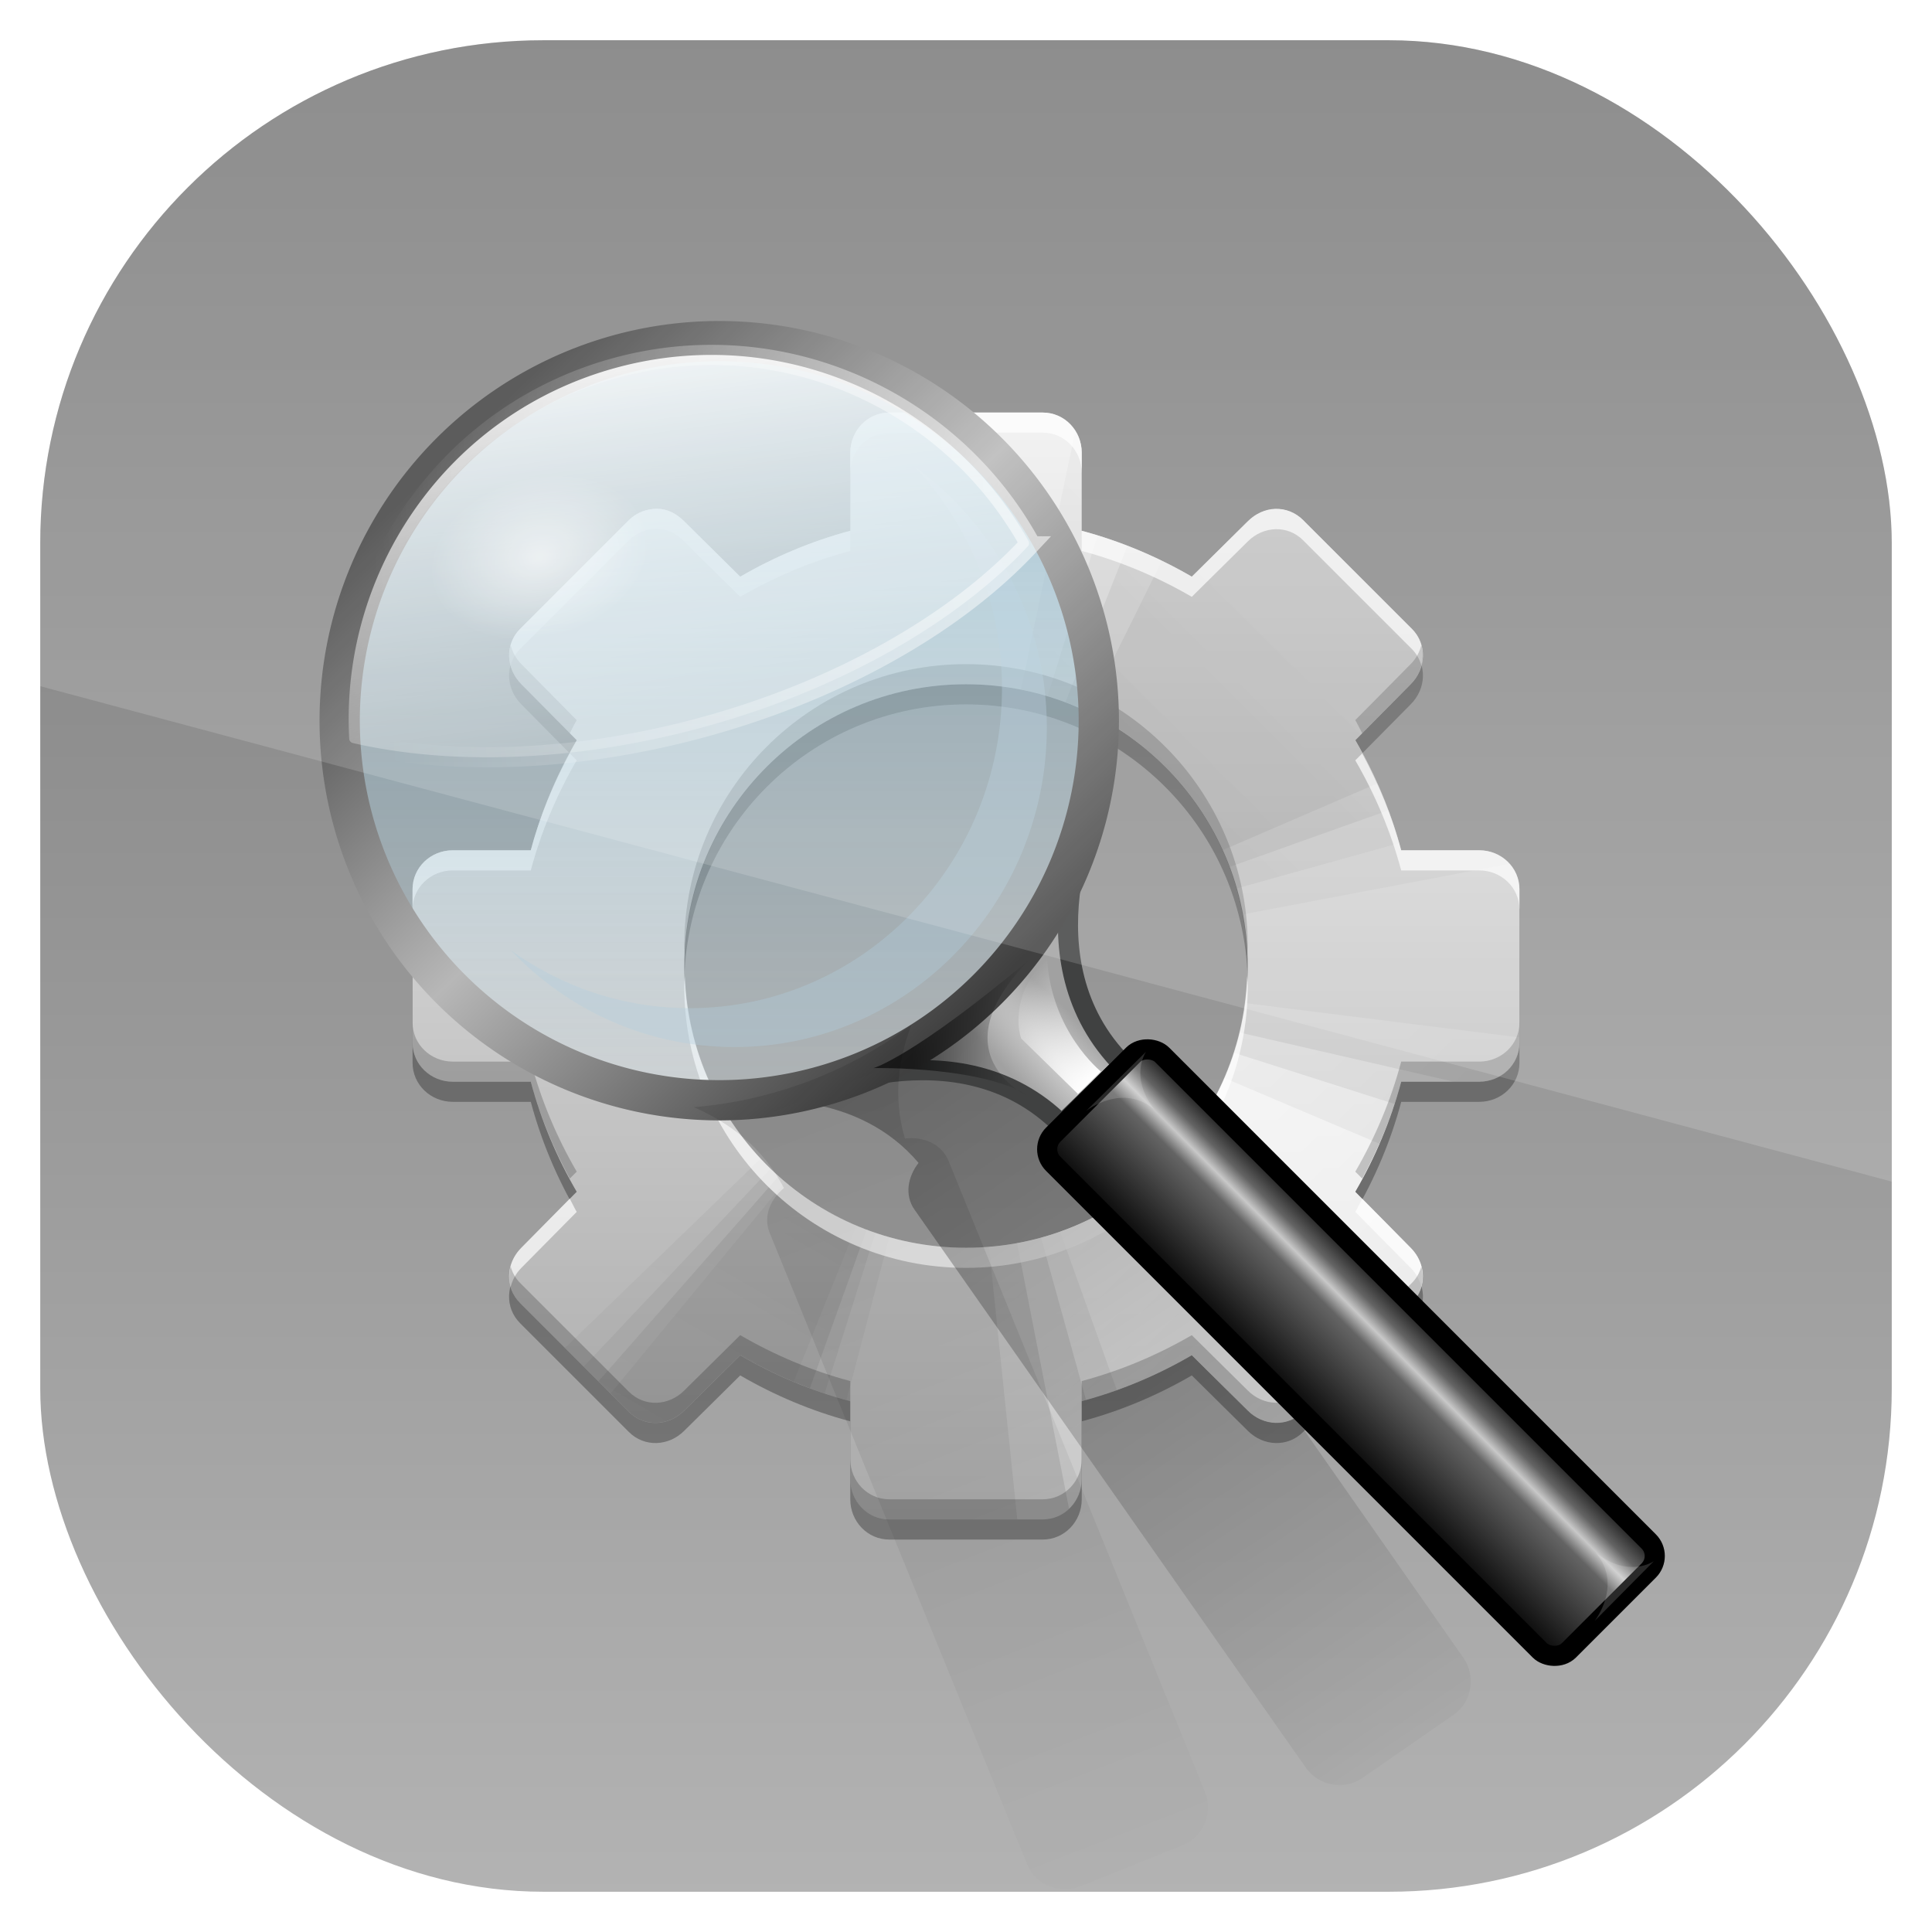 <?xml version="1.0" encoding="UTF-8" standalone="no"?>
<!-- Created with Inkscape (http://www.inkscape.org/) -->

<svg
   xmlns:dc="http://purl.org/dc/elements/1.1/"
   xmlns:cc="http://creativecommons.org/ns#"
   xmlns:rdf="http://www.w3.org/1999/02/22-rdf-syntax-ns#"
   xmlns:svg="http://www.w3.org/2000/svg"
   xmlns="http://www.w3.org/2000/svg"
   xmlns:xlink="http://www.w3.org/1999/xlink"
   xmlns:sodipodi="http://sodipodi.sourceforge.net/DTD/sodipodi-0.dtd"
   xmlns:inkscape="http://www.inkscape.org/namespaces/inkscape"
   id="svg11037"
   height="96"
   width="96"
   version="1.1"
   inkscape:version="0.48.5 r10040"
   sodipodi:docname="xfce4-appfinder.svg">
  <sodipodi:namedview
     pagecolor="#ffffff"
     bordercolor="#666666"
     borderopacity="1"
     objecttolerance="10"
     gridtolerance="10"
     guidetolerance="10"
     inkscape:pageopacity="0"
     inkscape:pageshadow="2"
     inkscape:window-width="640"
     inkscape:window-height="480"
     id="namedview74039" />
  <defs
     id="defs11039">
    <linearGradient
       id="linearGradient11642"
       y2="1046.1"
       gradientUnits="userSpaceOnUse"
       y1="962.62"
       gradientTransform="matrix(1.15 0 0 1.15 -7.2 -150.65)"
       x2="48"
       x1="48">
      <stop
         id="stop3189"
         style="stop-color:#787878"
         offset="0" />
      <stop
         id="stop3191"
         style="stop-color:#b4b4b4"
         offset="1" />
    </linearGradient>
    <linearGradient
       id="linearGradient3141"
       y2="45.017"
       gradientUnits="userSpaceOnUse"
       x2="20.759"
       gradientTransform="matrix(1.279 0 0 1.279 17.302 18.582)"
       y1="1"
       x1="20.759">
      <stop
         id="stop3311"
         style="stop-color:#f0f0f0"
         offset="0" />
      <stop
         id="stop3313"
         style="stop-color:#aaa"
         offset="1" />
    </linearGradient>
    <clipPath
       id="clipPath4403">
      <path
         id="path4405"
         style="display:block;fill:url(#linearGradient4407)"
         d="m30.916 135.97c-0.937 0.541-1.228 1.748-0.678 2.701l1.938 3.356c-1.418 1.414-2.622 3.012-3.595 4.71l-3.784-0.991c-0.532-0.142-1.038-0.118-1.476 0.131-0.438 0.248-0.797 0.668-0.937 1.19l-1.979 7.385c-0.28 1.045 0.366 2.065 1.429 2.35l3.772 1.034c-0.006 1.957 0.238 3.943 0.759 5.877l-3.356 1.938c-0.953 0.55-1.304 1.741-0.763 2.678l3.812 6.603c0.541 0.937 1.748 1.228 2.701 0.678l3.356-1.938c1.414 1.418 3.012 2.622 4.71 3.595l-0.991 3.784c-0.285 1.063 0.275 2.133 1.321 2.413l7.385 1.979c1.045 0.28 2.065-0.366 2.35-1.429l1.034-3.772c1.957 0.006 3.943-0.238 5.877-0.759l1.938 3.356c0.55 0.953 1.741 1.304 2.678 0.763l6.603-3.812c0.937-0.541 1.228-1.748 0.678-2.701l-1.938-3.356c1.418-1.414 2.622-3.012 3.595-4.71l3.784 0.991c1.063 0.285 2.133-0.275 2.413-1.321l1.979-7.385c0.28-1.045-0.366-2.065-1.429-2.35l-3.772-1.034c0.006-1.957-0.238-3.943-0.759-5.877l3.356-1.938c0.953-0.55 1.304-1.741 0.763-2.678l-3.812-6.603c-0.541-0.937-1.748-1.228-2.701-0.678l-3.356 1.938c-1.414-1.418-3.012-2.622-4.71-3.595l0.991-3.784c0.285-1.063-0.275-2.133-1.321-2.413l-7.385-1.979c-1.045-0.28-2.065 0.366-2.35 1.429l-1.034 3.772c-1.957-0.006-3.943 0.238-5.877 0.759l-1.938-3.356c-0.55-0.953-1.741-1.304-2.678-0.763l-6.603 3.812zm10.052 9.785c6.696-3.866 15.258-1.572 19.124 5.124 3.866 6.696 1.572 15.258-5.124 19.124s-15.258 1.572-19.124-5.124-1.572-15.258 5.124-19.124z" />
    </clipPath>
    <linearGradient
       id="linearGradient4213"
       y2="66.233"
       xlink:href="#linearGradient4071-3"
       gradientUnits="userSpaceOnUse"
       x2="126.14"
       y1="48.047"
       x1="48.234" />
    <linearGradient
       id="linearGradient4071-3">
      <stop
         id="stop4073-8"
         offset="0" />
      <stop
         id="stop4075-4"
         style="stop-opacity:0"
         offset="1" />
    </linearGradient>
    <linearGradient
       id="linearGradient4215"
       y2="62.839"
       xlink:href="#linearGradient4071-3"
       gradientUnits="userSpaceOnUse"
       x2="126.67"
       y1="48.032"
       x1="48.055" />
    <linearGradient
       id="linearGradient4217"
       y2="60.29"
       xlink:href="#linearGradient4071-3"
       gradientUnits="userSpaceOnUse"
       x2="127.05"
       y1="48.029"
       x1="47.997" />
    <linearGradient
       id="linearGradient4219"
       y2="57.665"
       xlink:href="#linearGradient4071-3"
       gradientUnits="userSpaceOnUse"
       x2="127.42"
       y1="48.029"
       x1="47.998" />
    <linearGradient
       id="linearGradient4221"
       y2="66.233"
       xlink:href="#linearGradient4115-2"
       gradientUnits="userSpaceOnUse"
       x2="126.14"
       y1="48.047"
       x1="48.234" />
    <linearGradient
       id="linearGradient4115-2">
      <stop
         id="stop4117-3"
         style="stop-color:#fff"
         offset="0" />
      <stop
         id="stop4119-6"
         style="stop-color:#fff;stop-opacity:0"
         offset="1" />
    </linearGradient>
    <linearGradient
       id="linearGradient4223"
       y2="62.839"
       xlink:href="#linearGradient4115-2"
       gradientUnits="userSpaceOnUse"
       x2="126.67"
       y1="48.032"
       x1="48.055" />
    <linearGradient
       id="linearGradient4225"
       y2="60.29"
       xlink:href="#linearGradient4115-2"
       gradientUnits="userSpaceOnUse"
       x2="127.05"
       y1="48.029"
       x1="47.997" />
    <linearGradient
       id="linearGradient4227"
       y2="57.665"
       xlink:href="#linearGradient4115-2"
       gradientUnits="userSpaceOnUse"
       x2="127.42"
       y1="48.029"
       x1="47.998" />
    <linearGradient
       id="linearGradient4207"
       y2="78.168"
       xlink:href="#linearGradient4071-3"
       gradientUnits="userSpaceOnUse"
       x2="83.447"
       gradientTransform="matrix(.984 .175 -.175 .984 3.993 -1.212)"
       y1="14.908"
       x1="22.221" />
    <radialGradient
       id="radialGradient3217-7"
       gradientUnits="userSpaceOnUse"
       cy="95.866"
       cx="63.938"
       gradientTransform="matrix(.143 -.143 .837 .837 38.232 -15.648)"
       r="20.688">
      <stop
         id="stop3407-7"
         style="stop-color:#d0d0d0"
         offset="0" />
      <stop
         id="stop3409-2"
         style="stop-color:#a1a1a1"
         offset="1" />
    </radialGradient>
    <linearGradient
       id="linearGradient3219-7"
       y2="75.04"
       gradientUnits="userSpaceOnUse"
       x2="40.113"
       y1="2.603"
       x1="40.113">
      <stop
         id="stop3555-2"
         style="stop-color:#5496b4;stop-opacity:.618"
         offset="0" />
      <stop
         id="stop3557-6"
         style="stop-color:#dfecf2;stop-opacity:.305"
         offset="1" />
    </linearGradient>
    <linearGradient
       id="linearGradient3221-1"
       y2="64"
       gradientUnits="userSpaceOnUse"
       x2="63.25"
       y1="11.75"
       x1="12.75">
      <stop
         id="stop3194-6"
         style="stop-color:#404040"
         offset="0" />
      <stop
         id="stop3200-1"
         style="stop-color:#b7b7b7"
         offset=".5" />
      <stop
         id="stop3196-5"
         style="stop-color:#404040"
         offset="1" />
    </linearGradient>
    <filter
       id="filter3274-9"
       color-interpolation-filters="sRGB">
      <feGaussianBlur
         id="feGaussianBlur3276-4"
         stdDeviation="1.986" />
    </filter>
    <linearGradient
       id="linearGradient3223-9"
       y2="48.321"
       xlink:href="#linearGradient4115-2"
       gradientUnits="userSpaceOnUse"
       x2="24.881"
       gradientTransform="matrix(.993 0 0 .993 .512 .51)"
       y1="-4.453"
       x1="31.623" />
    <linearGradient
       id="linearGradient3225-7"
       y2="21.098"
       xlink:href="#linearGradient4115-2"
       gradientUnits="userSpaceOnUse"
       x2="10.007"
       y1="42.894"
       x1="124.34" />
    <radialGradient
       id="radialGradient3227-7"
       xlink:href="#linearGradient4115-2"
       gradientUnits="userSpaceOnUse"
       cy="22.818"
       cx="31.357"
       gradientTransform="matrix(1 4.829e-8 -3.481e-8 .721 -0 6.37)"
       r="7.357" />
    <linearGradient
       id="linearGradient3229-1"
       y2="81.817"
       gradientUnits="userSpaceOnUse"
       x2="61.487"
       gradientTransform="matrix(.688 -.687 .688 .687 23.861 39.569)"
       y1="73.685"
       x1="53.797">
      <stop
         id="stop3427-5"
         offset="0" />
      <stop
         id="stop3429-9"
         style="stop-opacity:0"
         offset="1" />
    </linearGradient>
    <linearGradient
       id="linearGradient3231-7"
       y2="129.12"
       gradientUnits="userSpaceOnUse"
       x2="55.941"
       gradientTransform="matrix(.972 0 0 .972 -11.108 44.853)"
       y1="129.12"
       x1="72">
      <stop
         id="stop3365-6"
         offset="0" />
      <stop
         id="stop3377-7"
         style="stop-color:#646464"
         offset=".2" />
      <stop
         id="stop3371-3"
         style="stop-color:#c8c8c8"
         offset="0.3" />
      <stop
         id="stop3373-6"
         style="stop-color:#646464"
         offset="0.4" />
      <stop
         id="stop3367-5"
         offset="1" />
    </linearGradient>
    <linearGradient
       id="linearGradient3233-6"
       y2="75.818"
       xlink:href="#linearGradient4115-2"
       gradientUnits="userSpaceOnUse"
       x2="64.414"
       gradientTransform="matrix(.688 -.687 .688 .687 23.861 39.569)"
       y1="87.406"
       x1="64.414" />
    <filter
       id="filter3439-3"
       height="1.333"
       width="1.188"
       color-interpolation-filters="sRGB"
       y="-.167"
       x="-.094">
      <feGaussianBlur
         id="feGaussianBlur3441-9"
         stdDeviation="0.319" />
    </filter>
    <linearGradient
       id="linearGradient4132-4"
       y2="78.168"
       xlink:href="#linearGradient4071-3"
       gradientUnits="userSpaceOnUse"
       x2="83.447"
       gradientTransform="matrix(.921 .39 -.39 .921 11.483 -7.752)"
       y1="14.908"
       x1="22.221" />
    <clipPath
       id="clipPath3009"
       clipPathUnits="userSpaceOnUse">
      <path
         id="path3011"
         style="opacity:.15;fill:#fff"
         d="m-2 956.36h-96v33.562l96 25.687v-59.25z" />
    </clipPath>
  </defs>
  <g
     id="layer1"
     transform="translate(0 -956.36)">
    <rect
       id="rect3867"
       style="fill:url(#linearGradient11642)"
       rx="25"
       ry="25"
       height="92"
       width="92"
       y="958.36"
       x="2" />
    <g
       id="g3209"
       transform="translate(-4.635e-7 956.36)">
      <g
         id="layer3">
        <path
           id="path4353"
           d="m44.188 21.5c-1.082 0-1.938 0.899-1.938 2v3.875c-1.935 0.516-3.777 1.297-5.469 2.281l-2.781-2.75c-0.389-0.389-0.84-0.621-1.344-0.625-0.504-0.004-1.024 0.18-1.406 0.562l-5.406 5.406c-0.765 0.765-0.716 1.972 0.062 2.75l2.75 2.781c-0.984 1.692-1.765 3.534-2.281 5.469h-3.875c-1.101 0-2 0.855-2 1.938v7.625c0 1.082 0.899 1.938 2 1.938h3.875c0.516 1.935 1.297 3.777 2.281 5.469l-2.75 2.781c-0.778 0.778-0.828 1.985-0.062 2.75l5.406 5.406c0.765 0.765 1.972 0.716 2.75-0.062l2.781-2.75c1.692 0.984 3.534 1.766 5.469 2.281v3.875c0 1.101 0.855 2 1.938 2h7.625c1.082 0 1.938-0.899 1.938-2v-3.875c1.935-0.516 3.777-1.297 5.469-2.281l2.781 2.75c0.778 0.778 1.985 0.828 2.75 0.062l5.406-5.406c0.765-0.765 0.716-1.972-0.062-2.75l-2.75-2.781c0.984-1.692 1.765-3.534 2.281-5.469h3.875c1.101 0 2-0.855 2-1.938v-7.625c0-1.082-0.899-1.938-2-1.938h-3.875c-0.516-1.935-1.297-3.777-2.281-5.469l2.75-2.781c0.778-0.778 0.828-1.985 0.062-2.75l-5.406-5.406c-0.765-0.766-1.972-0.716-2.75 0.062l-2.781 2.75c-1.692-0.984-3.534-1.765-5.469-2.281v-3.875c0-1.101-0.855-2-1.938-2h-7.625zm3.812 13.5c7.732 0 14 6.268 14 14s-6.268 14-14 14-14-6.268-14-14 6.268-14 14-14z"
           style="opacity:.3;display:block" />
        <path
           id="rect3267"
           d="m44.188 20.5c-1.082 0-1.938 0.899-1.938 2v3.875c-1.935 0.516-3.777 1.297-5.469 2.281l-2.781-2.75c-0.389-0.389-0.84-0.621-1.344-0.625-0.504-0.004-1.024 0.18-1.406 0.562l-5.406 5.406c-0.765 0.765-0.716 1.972 0.062 2.75l2.75 2.781c-0.984 1.692-1.765 3.534-2.281 5.469h-3.875c-1.101 0-2 0.855-2 1.938v7.625c0 1.082 0.899 1.938 2 1.938h3.875c0.516 1.935 1.297 3.777 2.281 5.469l-2.75 2.781c-0.778 0.778-0.828 1.985-0.062 2.75l5.406 5.406c0.765 0.765 1.972 0.716 2.75-0.062l2.781-2.75c1.692 0.984 3.534 1.766 5.469 2.281v3.875c0 1.101 0.855 2 1.938 2h7.625c1.082 0 1.938-0.899 1.938-2v-3.875c1.935-0.516 3.777-1.297 5.469-2.281l2.781 2.75c0.778 0.778 1.985 0.828 2.75 0.062l5.406-5.406c0.765-0.765 0.716-1.972-0.062-2.75l-2.75-2.781c0.984-1.692 1.765-3.534 2.281-5.469h3.875c1.101 0 2-0.855 2-1.938v-7.625c0-1.082-0.899-1.938-2-1.938h-3.875c-0.516-1.935-1.297-3.777-2.281-5.469l2.75-2.781c0.778-0.778 0.828-1.985 0.062-2.75l-5.406-5.406c-0.765-0.766-1.972-0.716-2.75 0.062l-2.781 2.75c-1.692-0.984-3.534-1.765-5.469-2.281v-3.875c0-1.101-0.855-2-1.938-2h-7.625zm3.812 13.5c7.732 0 14 6.268 14 14s-6.268 14-14 14-14-6.268-14-14 6.268-14 14-14z"
           style="display:block;fill:url(#linearGradient3141)" />
        <g
           id="g4176"
           transform="matrix(.866 .5 -.5 .866 85.399 -112.71)"
           clip-path="url(#clipPath4403)">
          <g
             id="g4011"
             style="opacity:.9"
             transform="matrix(.141 .993 -1.165 .12 96.937 104.81)">
            <path
               id="path4009"
               d="m108.9 48a60.896 60.896 0 0 1 -6.546 27.467l-54.35-27.467z"
               style="opacity:.05;color:#000000;fill:url(#linearGradient4213)"
               transform="matrix(.994 -.108 .108 .994 -5.158 5.492)" />
            <path
               id="path4007"
               d="m108.9 48a60.896 60.896 0 0 1 -4.457 22.869l-56.44-22.869z"
               style="opacity:0.07;color:#000000;fill:url(#linearGradient4215)"
               transform="matrix(.998 -.065 .065 .998 -3.094 3.242)" />
            <path
               id="path4005"
               d="m108.9 48a60.896 60.896 0 0 1 -3.13 19.272l-57.77-19.272z"
               style="opacity:.1;color:#000000;fill:url(#linearGradient4217)"
               transform="matrix(.999 -.033 .033 .999 -1.563 1.616)" />
            <path
               id="path4003"
               d="m108.9 48a60.896 60.896 0 0 1 -2.075 15.761l-58.82-15.761z"
               style="opacity:.05;color:#000000;fill:url(#linearGradient4219)" />
          </g>
          <g
             id="g4027"
             style="opacity:.9;fill:#fff"
             transform="matrix(1.063 -.131 -.74 3.228 32.525 9.332)">
            <path
               id="path4029"
               d="m108.9 48a60.896 60.896 0 0 1 -6.546 27.467l-54.35-27.467z"
               style="opacity:.2;color:#000000;fill:url(#linearGradient4221)"
               transform="matrix(.994 -.108 .108 .994 -5.158 5.492)" />
            <path
               id="path4031"
               d="m108.9 48a60.896 60.896 0 0 1 -4.457 22.869l-56.44-22.869z"
               style="opacity:.4;color:#000000;fill:url(#linearGradient4223)"
               transform="matrix(.998 -.065 .065 .998 -3.094 3.242)" />
            <path
               id="path4033"
               d="m108.9 48a60.896 60.896 0 0 1 -3.13 19.272l-57.77-19.272z"
               style="opacity:.6;color:#000000;fill:url(#linearGradient4225)"
               transform="matrix(.999 -.033 .033 .999 -1.563 1.616)" />
            <path
               id="path4035"
               d="m108.9 48a60.896 60.896 0 0 1 -2.075 15.761l-58.82-15.761z"
               style="opacity:.8;color:#000000;fill:url(#linearGradient4227)" />
          </g>
          <g
             id="g4079"
             style="opacity:.5"
             transform="matrix(-.617 .787 -.787 -.617 115 150.01)">
            <path
               id="path4081"
               d="m108.9 48a60.896 60.896 0 0 1 -6.546 27.467l-54.35-27.467z"
               style="opacity:.05;color:#000000;fill:url(#linearGradient4213)"
               transform="matrix(.994 -.108 .108 .994 -5.158 5.492)" />
            <path
               id="path4083"
               d="m108.9 48a60.896 60.896 0 0 1 -4.457 22.869l-56.44-22.869z"
               style="opacity:0.07;color:#000000;fill:url(#linearGradient4215)"
               transform="matrix(.998 -.065 .065 .998 -3.094 3.242)" />
            <path
               id="path4085"
               d="m108.9 48a60.896 60.896 0 0 1 -3.13 19.272l-57.77-19.272z"
               style="opacity:.1;color:#000000;fill:url(#linearGradient4217)"
               transform="matrix(.999 -.033 .033 .999 -1.563 1.616)" />
            <path
               id="path4087"
               d="m108.9 48a60.896 60.896 0 0 1 -2.075 15.761l-58.82-15.761z"
               style="opacity:.1;color:#000000;fill:url(#linearGradient4219)" />
          </g>
          <g
             id="g4097"
             style="opacity:.8"
             transform="matrix(-.068 -1.046 2.711 .602 -79.095 179.08)">
            <path
               id="path4099"
               d="m108.9 48a60.896 60.896 0 0 1 -6.546 27.467l-54.35-27.467z"
               style="opacity:.05;color:#000000;fill:url(#linearGradient4213)"
               transform="matrix(.994 -.108 .108 .994 -5.158 5.492)" />
            <path
               id="path4101"
               d="m108.9 48a60.896 60.896 0 0 1 -4.457 22.869l-56.44-22.869z"
               style="opacity:0.07;color:#000000;fill:url(#linearGradient4215)"
               transform="matrix(.998 -.065 .065 .998 -3.094 3.242)" />
            <path
               id="path4103"
               d="m108.9 48a60.896 60.896 0 0 1 -3.13 19.272l-57.77-19.272z"
               style="opacity:.1;color:#000000;fill:url(#linearGradient4217)"
               transform="matrix(.999 -.033 .033 .999 -1.563 1.616)" />
            <path
               id="path4105"
               d="m108.9 48a60.896 60.896 0 0 1 -2.075 15.761l-58.82-15.761z"
               style="opacity:.1;color:#000000;fill:url(#linearGradient4219)" />
          </g>
          <g
             id="g4147"
             style="opacity:.9;fill:#fff"
             transform="matrix(-1.063 .131 .74 -3.228 62.997 306.67)">
            <path
               id="path4149"
               d="m108.9 48a60.896 60.896 0 0 1 -6.546 27.467l-54.35-27.467z"
               style="opacity:.2;color:#000000;fill:url(#linearGradient4221)"
               transform="matrix(.994 -.108 .108 .994 -5.158 5.492)" />
            <path
               id="path4151"
               d="m108.9 48a60.896 60.896 0 0 1 -4.457 22.869l-56.44-22.869z"
               style="opacity:.4;color:#000000;fill:url(#linearGradient4223)"
               transform="matrix(.998 -.065 .065 .998 -3.094 3.242)" />
            <path
               id="path4153"
               d="m108.9 48a60.896 60.896 0 0 1 -3.13 19.272l-57.77-19.272z"
               style="opacity:.6;color:#000000;fill:url(#linearGradient4225)"
               transform="matrix(.999 -.033 .033 .999 -1.563 1.616)" />
            <path
               id="path4155"
               d="m108.9 48a60.896 60.896 0 0 1 -2.075 15.761l-58.82-15.761z"
               style="opacity:.8;color:#000000;fill:url(#linearGradient4227)" />
          </g>
        </g>
        <path
           id="path4382"
           d="m44.188 20.5c-1.082 0-1.938 0.899-1.938 2v1c0-1.101 0.855-2 1.938-2h7.625c1.082 0 1.938 0.899 1.938 2v-1c0-1.101-0.855-2-1.938-2h-7.625zm-11.531 4.781c-0.504-0.004-1.024 0.18-1.406 0.562l-5.407 5.406c-0.496 0.496-0.635 1.182-0.469 1.812 0.084-0.292 0.235-0.579 0.469-0.812l5.406-5.406c0.383-0.383 0.903-0.567 1.406-0.562 0.504 0.004 0.955 0.236 1.344 0.625l2.781 2.75c1.692-0.984 3.534-1.765 5.469-2.281v-1c-1.935 0.516-3.777 1.297-5.469 2.281l-2.781-2.75c-0.389-0.389-0.84-0.621-1.344-0.625zm30.719 0c-0.495 0.014-0.986 0.236-1.375 0.625l-2.781 2.75c-1.693-0.984-3.535-1.765-5.47-2.281v1c1.935 0.516 3.777 1.297 5.469 2.281l2.781-2.75c0.778-0.778 1.985-0.828 2.75-0.062l5.406 5.406c0.234 0.234 0.385 0.521 0.469 0.812 0.166-0.63 0.028-1.316-0.469-1.812l-5.406-5.406c-0.383-0.383-0.88-0.576-1.375-0.562zm-35.064 12.157c-0.813 1.509-1.488 3.124-1.938 4.812h-3.875c-1.101 0-2 0.855-2 1.938v1c0-1.082 0.899-1.938 2-1.938h3.875c0.516-1.935 1.297-3.777 2.281-5.469l-0.343-0.343zm39.375 0-0.344 0.344c0.984 1.692 1.766 3.534 2.281 5.469h3.875c1.101 0 2 0.855 2 1.938v-1c0-1.082-0.899-1.938-2-1.938h-3.875c-0.449-1.689-1.124-3.304-1.936-4.812zm-33.656 11.062c-0.006 0.167-0.031 0.332-0.031 0.5 0 7.732 6.268 14 14 14s14-6.268 14-14c0-0.168-0.025-0.333-0.031-0.5-0.265 7.499-6.405 13.5-13.969 13.5s-13.704-6.001-13.969-13.5zm-5.719 11.062-2.406 2.438c-0.54 0.54-0.722 1.275-0.531 1.938 0.09-0.342 0.258-0.665 0.531-0.938l2.75-2.781c-0.125-0.216-0.225-0.436-0.344-0.657zm39.375 0c-0.119 0.22-0.218 0.441-0.344 0.656l2.751 2.782c0.273 0.273 0.441 0.596 0.531 0.938 0.191-0.663 0.009-1.398-0.531-1.938l-2.406-2.438z"
           style="opacity:.7;display:block;fill:#fff" />
        <path
           id="path4391"
           d="m25.375 32.062c-0.191 0.663-0.009 1.398 0.531 1.938l2.406 2.438c0.119-0.22 0.218-0.441 0.344-0.656l-2.75-2.782c-0.273-0.273-0.441-0.596-0.531-0.938zm45.25 0c-0.09 0.342-0.258 0.665-0.531 0.938l-2.75 2.781c0.125 0.215 0.225 0.436 0.344 0.656l2.406-2.437c0.54-0.54 0.722-1.275 0.531-1.938zm-22.625 0.938c-7.732 0-14 6.268-14 14 0 0.168 0.025 0.333 0.031 0.5 0.265-7.499 6.405-13.5 13.969-13.5s13.704 6.001 13.969 13.5c0.006-0.167 0.031-0.332 0.031-0.5 0-7.732-6.268-14-14-14zm-27.5 17.812v1c0 1.082 0.899 1.938 2 1.938h3.875c0.45 1.689 1.125 3.304 1.938 4.812l0.344-0.344c-0.984-1.691-1.765-3.533-2.281-5.468h-3.875c-1.101 0-2-0.855-2-1.938zm55 0c0 1.082-0.899 1.938-2 1.938h-3.875c-0.516 1.935-1.297 3.777-2.281 5.469l0.344 0.344c0.813-1.509 1.488-3.124 1.938-4.812h3.875c1.101 0 2-0.855 2-1.938v-1zm-50.125 12.125c-0.166 0.63-0.028 1.316 0.469 1.812l5.406 5.406c0.765 0.765 1.972 0.716 2.75-0.062l2.781-2.75c1.692 0.984 3.534 1.766 5.469 2.281v-1c-1.935-0.516-3.777-1.297-5.469-2.281l-2.781 2.75c-0.778 0.778-1.985 0.828-2.75 0.062l-5.406-5.406c-0.234-0.234-0.385-0.521-0.469-0.812zm45.25 0c-0.084 0.292-0.235 0.579-0.469 0.812l-5.406 5.406c-0.765 0.766-1.972 0.716-2.75-0.062l-2.781-2.75c-1.692 0.984-3.534 1.765-5.469 2.281v1c1.935-0.516 3.777-1.297 5.469-2.281l2.781 2.75c0.778 0.778 1.985 0.828 2.75 0.062l5.406-5.406c0.496-0.496 0.635-1.182 0.469-1.812zm-28.375 9.563v1c0 1.101 0.855 2 1.938 2h7.625c1.082 0 1.938-0.899 1.938-2v-1c0 1.101-0.855 2-1.938 2h-7.625c-1.082 0-1.938-0.899-1.938-2z"
           style="opacity:.2;display:block" />
      </g>
      <g
         id="layer6">
        <path
           id="path3188"
           d="m50.012 48.471c-2.648 3.098-6.017 5.239-9.632 6.392 1.828 0.341 3.768 1.157 5.262 2.92-0.526 0.677-0.713 1.592-0.2 2.324l19.454 27.742c0.629 0.897 1.913 1.116 2.814 0.491l4.522-3.137c0.901-0.626 1.12-1.917 0.491-2.814l-19.41-27.747c-0.531-0.757-1.521-0.903-2.358-0.596-1.062-1.893-1.19-3.838-0.943-5.575z"
           style="opacity:.6;fill:url(#linearGradient4207)" />
        <g
           id="g3204"
           transform="matrix(.525 0 0 .525 -13.243 24.786)">
          <path
             id="path3310"
             d="m101.04 56.585s14.868-7.132 24.665 2.664l5.844-5.672c-9.897-9.896-2.751-24.75-2.751-24.75-2.175 6.421-2.969 10.531-10.055 17.617-7.129 7.129-17.704 10.14-17.704 10.14z"
             style="fill-rule:evenodd;stroke:#404141;stroke-width:1.906px;fill:url(#radialGradient3217-7)" />
          <path
             id="path2420"
             d="m74.25 37.75a36.25 36.25 0 1 1 -72.5 0 36.25 36.25 0 1 1 72.5 0z"
             style="stroke:url(#linearGradient3221-1);stroke-width:3.846;fill:url(#linearGradient3219-7)"
             transform="matrix(.991 0 0 .991 55.641 -16.41)" />
          <path
             id="path3261"
             d="m56.375 13.757c5.137 5.454 8.312 12.862 8.312 21.031-0 16.735-13.28 30.344-29.625 30.344-6.318 0-12.159-2.044-16.969-5.5 5.381 5.665 12.897 9.188 21.219 9.188 16.345 0 29.625-13.577 29.625-30.312 0-10.231-4.974-19.259-12.562-24.75z"
             style="opacity:.6;filter:url(#filter3274-9);fill:#b0cedd"
             transform="matrix(.998 0 0 .998 55.503 -16.793)" />
          <g
             id="g3184"
             transform="matrix(.966 -.259 .259 .966 -2.475 25.129)">
            <path
               id="path3262"
               d="m38.25 3.469c-16.615 0-30.388 11.786-33.688 27.406a0.445 0.445 0 0 0 0.219 0.5c8.191 4.35 19.485 7.156 32.094 7.156 13.928 0 26.283-3.443 34.562-8.594a0.445 0.445 0 0 0 0.188 -0.5c-3.818-14.9-17.268-25.968-33.374-25.968z"
               style="stroke:url(#linearGradient3225-7);stroke-width:1.91;fill:url(#linearGradient3223-9)"
               transform="matrix(.998 0 0 .998 54.75 -17.441)" />
            <path
               id="path3278"
               d="m38.714 22.818a7.357 5.303 0 1 1 -14.714 0 7.357 5.303 0 1 1 14.714 0z"
               style="opacity:.6;fill:url(#radialGradient3227-7)"
               transform="matrix(1.433 0 0 1.433 36.223 -31.24)" />
          </g>
          <path
             id="path3423"
             d="m122.72 43.55c-9.335 9.462 0.486 13.368 0.486 13.368-4.254-3.281-15.314-3.038-15.314-3.038s3.646-0.972 14.828-10.33z"
             style="opacity:.6;fill:url(#linearGradient3229-1);fill-rule:evenodd" />
          <rect
             id="rect3361"
             style="stroke:#000;stroke-width:1.906;fill:url(#linearGradient3231-7)"
             rx="1.945"
             ry="1.945"
             transform="matrix(.707 -.707 .707 .707 0 0)"
             width="14.584"
             y="130.9"
             x="43.826"
             height="69.032" />
          <path
             id="path3413"
             d="m127.25 56.327-5.381-5.259s-1.4-3.833 2.459-7.631c0.351 6.974 5.092 10.763 5.092 10.763l-2.17 2.127z"
             style="fill:url(#linearGradient3233-6);fill-rule:evenodd" />
          <path
             id="path3433"
             d="m62.358 89.065 8.176 0.044s-2.903 0.516-3.403 4.552c-0.354-4.066-4.773-4.596-4.773-4.596z"
             style="opacity:.4;fill-rule:evenodd;filter:url(#filter3439-3);fill:#fff"
             transform="matrix(.688 -.687 .688 .687 23.861 39.569)" />
          <path
             id="path3443"
             d="m62.358 89.065 8.176 0.044s-2.903 0.516-3.403 4.552c-0.354-4.066-4.773-4.596-4.773-4.596z"
             style="opacity:.4;fill-rule:evenodd;filter:url(#filter3439-3);fill:#fff"
             transform="matrix(.688 -.687 -.688 -.687 194.53 210.23)" />
        </g>
        <path
           id="path4130"
           d="m45.288 50.929c-3.271 2.431-7.032 3.768-10.813 4.087 1.706 0.74 3.416 1.966 4.48 4.018-0.664 0.543-1.049 1.393-0.712 2.221l12.79 31.376c0.413 1.015 1.617 1.514 2.634 1.105l5.107-2.052c1.018-0.409 1.518-1.619 1.105-2.634l-12.747-31.37c-0.349-0.857-1.282-1.219-2.166-1.106-0.614-2.082-0.305-4.007 0.321-5.645z"
           style="opacity:.2;fill:url(#linearGradient4132-4)" />
      </g>
    </g>
    <rect
       id="rect3003"
       style="opacity:.15;fill:#fff"
       transform="translate(98 3.8281e-7)"
       clip-path="url(#clipPath3009)"
       rx="25"
       ry="25"
       height="92"
       width="92"
       y="958.36"
       x="-96" />
  </g>
</svg>
